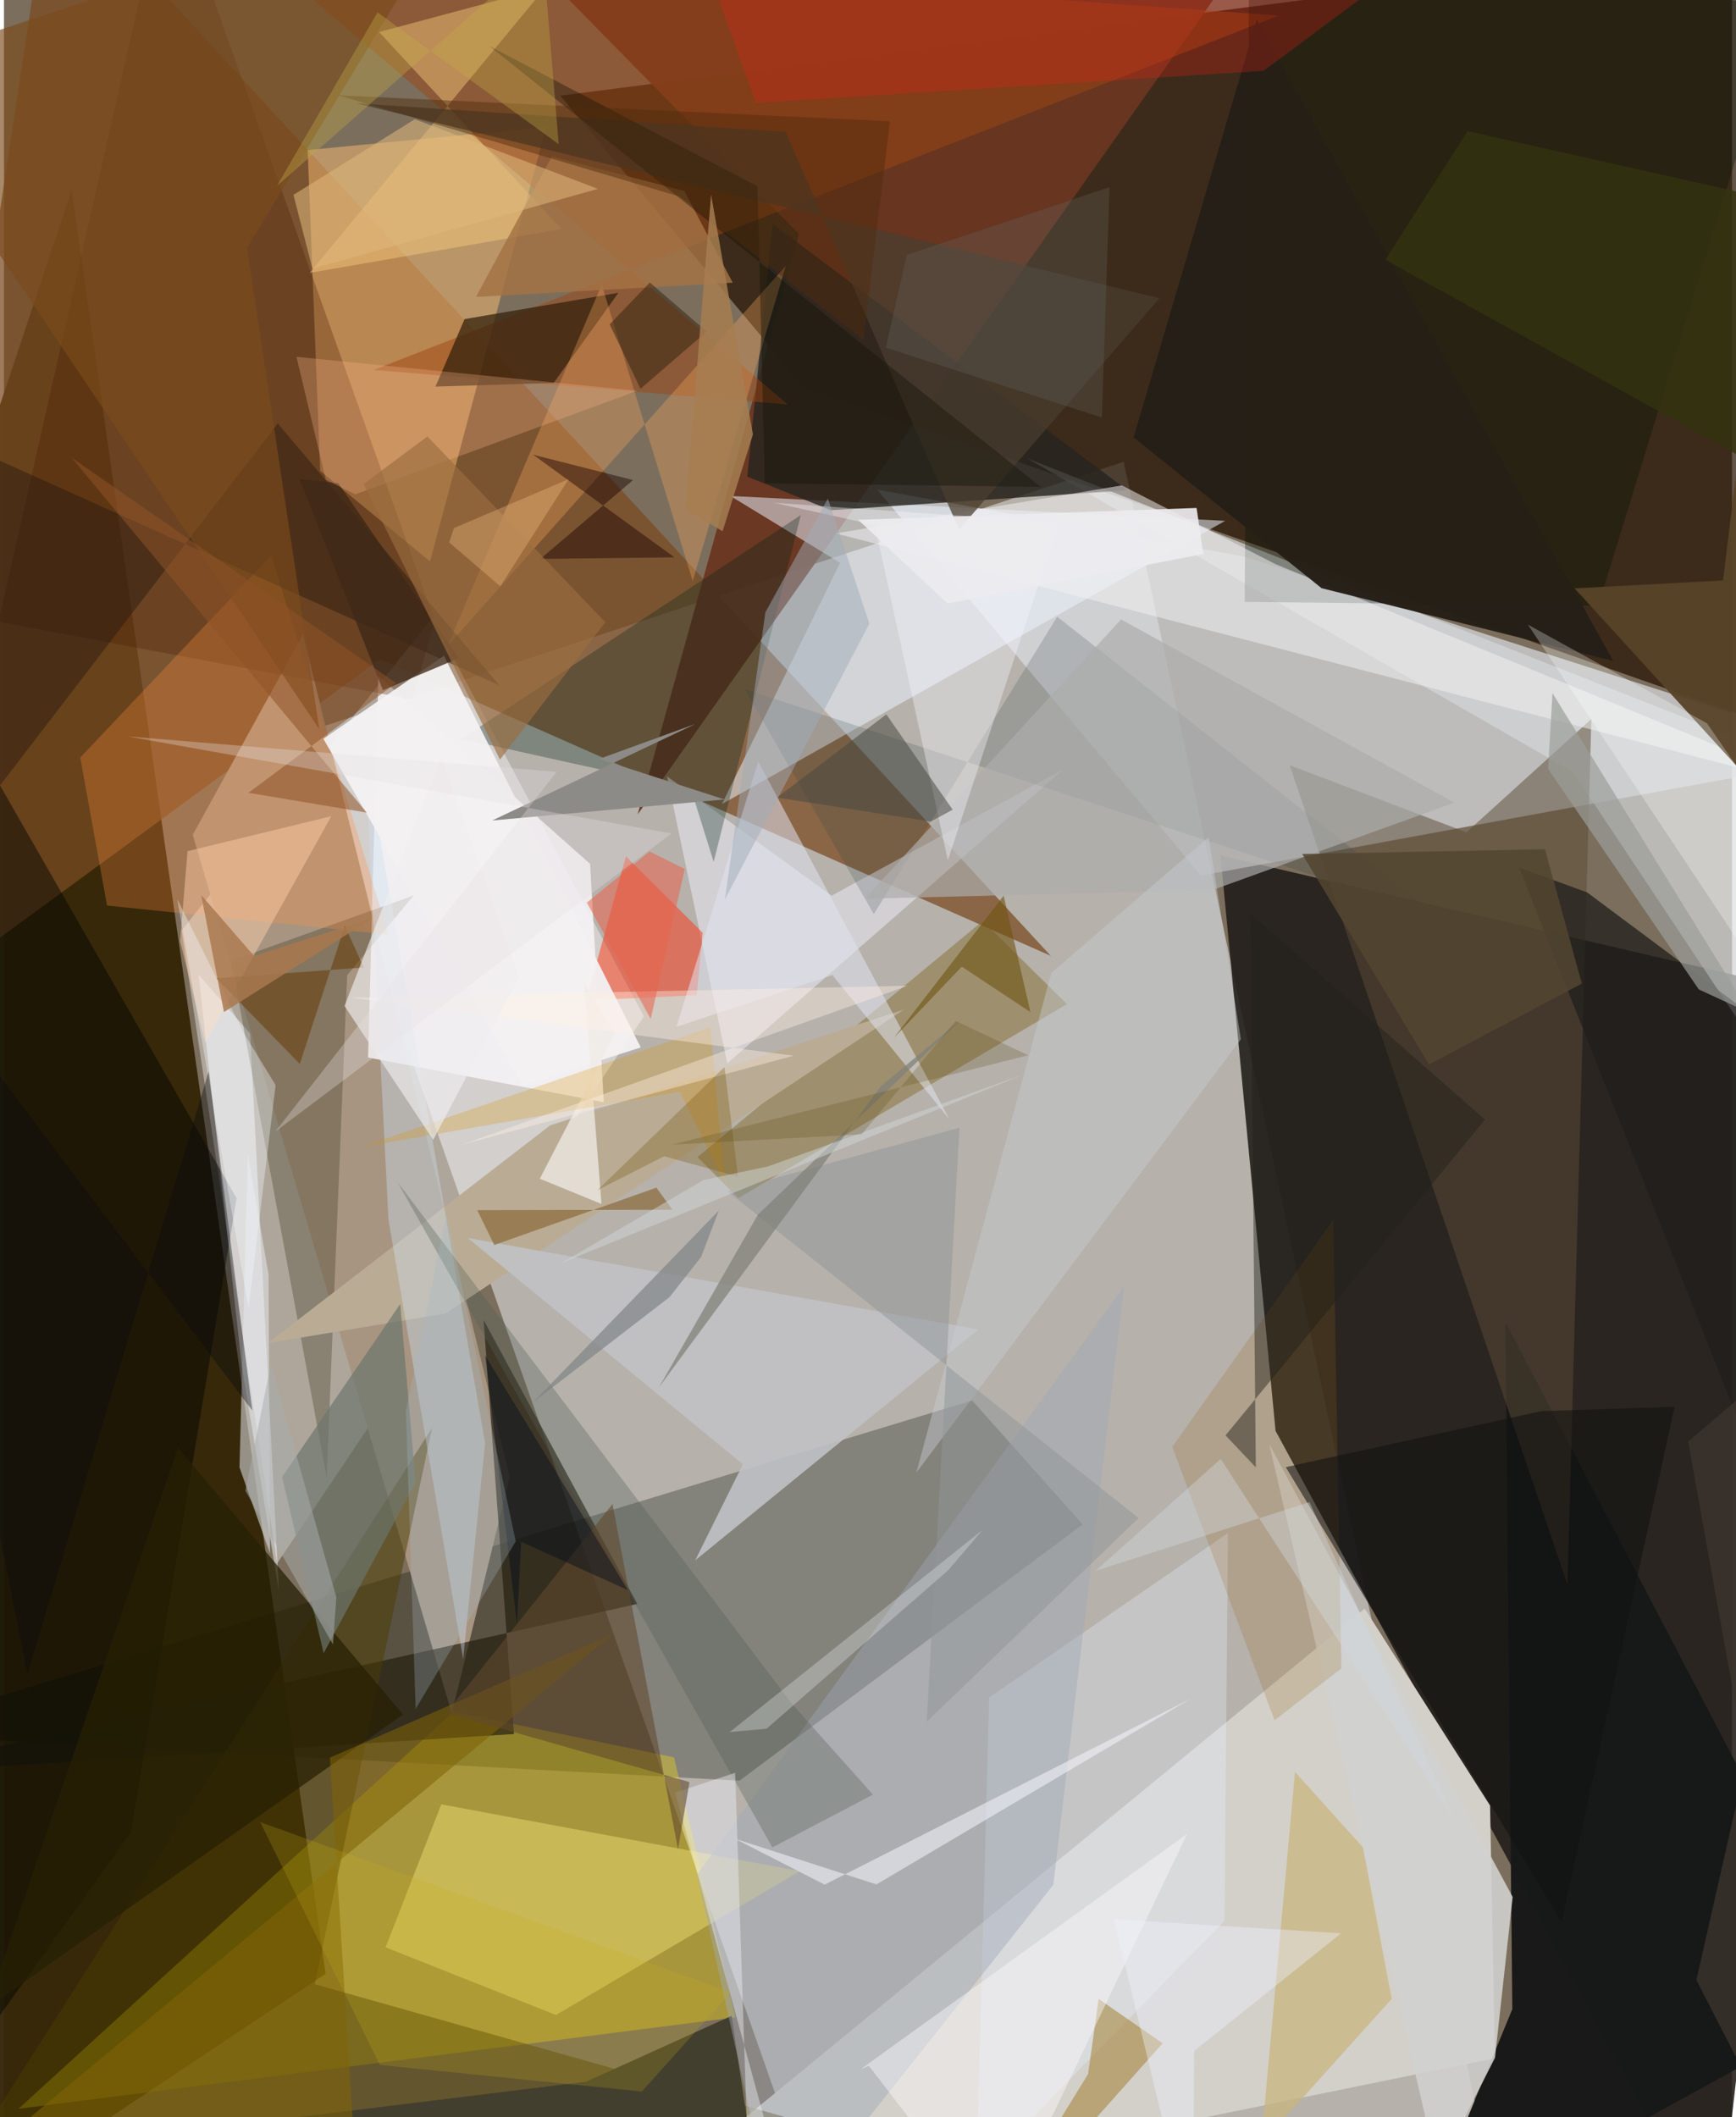 <svg xmlns="http://www.w3.org/2000/svg" width="228" height="278" viewBox="0 0 836 1024"><path fill="#7b6e5c" d="M0 0h836v1024H0z"/><path fill="#c9c7c5" fill-opacity=".749" d="M142.036 355.435L541.684 223.33l184.649 862.097-327.428.573z"/><path fill="#201c18" fill-opacity=".882" d="M615.161 692.039l-26.63-278.26L898 485.737 828.743 1086z"/><path fill="#241100" fill-opacity=".718" d="M269.142 46.273L898-34.692v400.585L386.808 187.05z"/><path fill="#352608" fill-opacity=".961" d="M32.79 91.915L155.605 954.66-41.606 1086l-19.7-712.48z"/><path fill="#d9dde3" fill-opacity=".706" d="M422.51 236.84l156.622 186.63L898 364.894l-298.356-95.77z"/><path fill="#794b21" fill-opacity=".733" d="M181.973 318.819l324.456 143.5L22.928-62-62 497.509z"/><path fill="#fff" fill-opacity=".388" d="M309.58 491.594L132.17 756.145l-46.258-306.12 121.255-151.073z"/><path fill="#d3d0ca" d="M718.932 873.281l-60.645-95.272-372.828 306.3 435.877-88.798z"/><path fill="#000a00" fill-opacity=".278" d="M-62 838.574l417.829 22.694 166.009-123.955-53.44-59.952z"/><path fill="#ffe600" fill-opacity=".337" d="M217.495 827.86L7.018 1019.95l346.85-44.25-29.695-125.728z"/><path fill="#693621" fill-opacity=".953" d="M628.767-62L306.58 393.89l78.01-280.7L227.464-46.824z"/><path fill="#ffbf75" fill-opacity=".475" d="M152.976 227.729l53.153 43.797L262.286 61.43 146.937 72.582z"/><path fill="#171818" fill-opacity=".984" d="M898 967.832l-171.637-328.39 3.342 332.302L682.654 1086z"/><path fill="#d3d4d6" fill-opacity=".729" d="M898 582.117l-139-208.77-263.913-151.62L834.304 355.48z"/><path fill="#ebf3ff" fill-opacity=".522" d="M351.4 239.876l239.408 12.027-243.471 136.992 57.152-116.677z"/><path fill="#a79582" fill-opacity=".992" d="M244.69 714.366L144.674 306.769l-53.333 97.009L216.629 828.63z"/><path fill="#231f11" fill-opacity=".69" d="M246.735 838.692L-62 857.968l368.395-82.208-74.364-137.317z"/><path fill="#26241f" fill-opacity=".808" d="M543.467 237.11l-143.472 9.668-40.406-16.268 12.244-122.26z"/><path fill="#4b3e00" fill-opacity=".494" d="M407.902 1032.396l-447.672 45.688L207.1 690.589l-56.727 269.098z"/><path fill="#f5f4f6" fill-opacity=".859" d="M283.546 417.816l6.635 115.299L176.15 511.49l4.99-184.599z"/><path fill="#9e4514" fill-opacity=".494" d="M616.64 7.52L178.97 178.914l200.203 16.722L116.887-27.958z"/><path fill="#5b4c37" fill-opacity=".506" d="M767.936 347.785l-11.554 418.662-134.386-396.335 85.514 32.459z"/><path fill="#846927" fill-opacity=".459" d="M514.265 485.639l-40.787-40.164-137.936 114.157 19.716 19.864z"/><path fill="#ebeef9" fill-opacity=".518" d="M349.945 514.27l162.629-142.238-112.153 61.166-79.628-57.703z"/><path fill="#4b1b00" fill-opacity=".302" d="M208.462 300.243l-11.027 38.048-200.081-37.563L79.519-62z"/><path fill="#001104" fill-opacity=".325" d="M602.57-46.844L859.983 4.894l-88.698 288.06-171.043-1.83z"/><path fill="#000604" fill-opacity=".463" d="M61.453 886.15l51.12-306.562-153.03-266.932-15.303 737.268z"/><path fill="#ff320d" fill-opacity=".478" d="M281.675 483.832l53.464-2.48 2.888-30.193-37.133-36.958z"/><path fill="#f6f8ff" fill-opacity=".506" d="M115.11 661.12L94.18 471.45l24.902 28.433 13.943 269.722z"/><path fill="#252102" fill-opacity=".263" d="M156.121 714.544l9.908-242.86 32.17-38.572-88.253 31.566z"/><path fill="#fff17e" fill-opacity=".384" d="M211.575 872.705L184.62 941.86l82.43 32.719 118.024-69.593z"/><path fill="#02221a" fill-opacity=".302" d="M343.336 416.863L332.42 381.88l-111.063-24.556 164.137-108.196z"/><path fill="#ff9040" fill-opacity=".29" d="M49.873 437.979l136.292 14.11-56.817-183.463-92.44 97.77z"/><path fill="#c8b57f" fill-opacity=".741" d="M608.19 1036.962l16.388-179.93 32.879 36.51 13.893 73.238z"/><path fill="#baac94" d="M435.491 488.233L213.635 635.288l-85.995 14.338 136.572-105.298z"/><path fill="#35230d" fill-opacity=".753" d="M222.854 154.332l74.413-12.711-31.337 43.6-57.174 1.756z"/><path fill="#2f4447" fill-opacity=".2" d="M693.546 443.145L509.529 298.276l-88.726 143.842-62.485-108.848z"/><path fill="#c1c2c5" fill-opacity=".898" d="M471.363 642.978l-136.974 111.73 23.08-46.492-133.063-109.43z"/><path fill="#f1f0f2" fill-opacity=".522" d="M540.787 234.763l74.328 38.078L881.09 382.23 402.376 257.979z"/><path fill="#f4a35d" fill-opacity=".337" d="M333.19 281.058l-44.005-143.362-74.588 174.715L378.26 128.53z"/><path fill="#e6f0ff" fill-opacity=".325" d="M476.57 821.032l-6.068 230.882 119.935-122.847 1.697-187.603z"/><path fill="#574328" fill-opacity=".953" d="M898 436.02l-46.423-318.743-19.938 163.474-71.826 3.821z"/><path fill="#f8cd80" fill-opacity=".443" d="M261.98-6.08L147.866 131.997l121.884-21.229-88.281-95.27z"/><path fill="#433f2e" fill-opacity=".988" d="M352.019 974.983l10.665 71.832-404.892-.101 323.836-39.874z"/><path fill="#493d2f" fill-opacity=".725" d="M170.34 49.95l207.853 13.82 83.861 192.376 96.914-111.905z"/><path fill="#cfe0f3" fill-opacity=".384" d="M222.14 802.367l10.633-104.305-58.355-336.087 11.598 227.873z"/><path fill="#291910" fill-opacity=".459" d="M-31.438 209.596L-62 458.224l194.455-253.431L239.63 331.447z"/><path fill="#d1d1cf" fill-opacity=".886" d="M693.674 1049.9L612.13 698.522l117.747 218.983-8.565 77.759z"/><path fill="#976e10" fill-opacity=".447" d="M524.454 1003.14l5.14-36.313 30.916 21.44L473.566 1086z"/><path fill="#e0e2ee" fill-opacity=".545" d="M457.37 541.356l-56.58-69.745-75.44 24.995 39.554-128.312z"/><path fill="#acadab" fill-opacity=".69" d="M416.466 434.69l168.084-4.18 117.161-42.322-161.317-88.598z"/><path fill="#9fa8b8" fill-opacity=".443" d="M335.298 906.696l38.613 173.632L507.64 911.646l34.206-289.418z"/><path fill="#546057" fill-opacity=".329" d="M381.06 823.904L190.384 571.738 371.717 893.54 420.371 868z"/><path fill="#f3f1f2" fill-opacity=".953" d="M308.06 506.59l-95.21-189.433-58.33 40.166 96.427 167.663z"/><path fill="#a47344" fill-opacity=".831" d="M228.341 143.625l36.701-67.924 64.117 16.676 23.397 44.362z"/><path fill="#251f17" fill-opacity=".976" d="M637.452 284.5l141.075 35.18L606.099 9.548l-59.624 202.036z"/><path fill="#7a4c1b" fill-opacity=".655" d="M227.77-62L-62 34.433l214.562 318.23-34.946-232.786z"/><path fill="#966518" fill-opacity=".208" d="M643.073 590.059l-77.89 109.728 49.482 132.257 32.372-25.12z"/><path fill="#f42217" fill-opacity=".255" d="M609.426 34.258l74.118-55.227L323.801-62l39.903 111.748z"/><path fill="#e3e7eb" fill-opacity=".549" d="M117.968 558.453l-4.013 151.292 14.744 41.6L128 616.454z"/><path fill="#272004" fill-opacity=".737" d="M-33.244 1044.538L84.238 700.2l108.794 129.034L-62 1009.315z"/><path fill="#1f1e1b" fill-opacity=".745" d="M898 835.83V530.07l-132.123-98.457-32.885-11.989z"/><path fill="#6d756c" fill-opacity=".694" d="M191.721 630.655l7.431 86.42-44.493 82.501-20.11-85.209z"/><path fill="#c7cbd3" fill-opacity=".443" d="M598.391 502.63L441.353 712.326l65.342-241.796 76.11-65.601z"/><path fill="#f6f6fe" fill-opacity=".388" d="M421.315 253.945l-48.818-10.77 137.862 9.619-53.723 163.333z"/><path fill="#806407" fill-opacity=".557" d="M-62 1086h234.507l-14.812-235.9 136.901-59.808z"/><path fill="#3e2816" fill-opacity=".773" d="M220.064 318.337l-58.3-84.58-18.8-2.08 40.365 102.128z"/><path fill="#484841" fill-opacity=".529" d="M373.962 385.766l52.897-40.266 32.087 46.11-10.604 5.767z"/><path fill="#f7b086" fill-opacity=".306" d="M306.38 189.015l-164.874-16.424 14.22 59.497 14.255 6.994z"/><path fill="#ffcea8" fill-opacity=".471" d="M97.362 504.37l60.999-109.597-69.536 16.895-3.613 43.56z"/><path fill="#121212" fill-opacity=".553" d="M808.245 680.399l-54.69 249.162-133.461-219.935 123.642-27.12z"/><path fill="#efebe6" fill-opacity=".757" d="M280.73 475.72l14.8 24.195-36.299 70.187 29.832 12.216z"/><path fill="#da9300" fill-opacity=".255" d="M348.83 572.469l-21.93-44.417-153.768 26.666 168.615-57.861z"/><path fill="#8b6b3b" fill-opacity=".706" d="M315.624 574.422l7.791 10.696-94.468.177 8.251 16.87z"/><path fill="#623801" fill-opacity=".51" d="M102.755 473.148l40.363 41.448 21.804-66.815 9.12 20.171z"/><path fill="#edf0f6" fill-opacity=".439" d="M361.308 1086h23.249l-59.824-218.97 29.014-9.592z"/><path fill="#a0abb8" fill-opacity=".49" d="M348.767 435.02l19.585-138.864 30.234-55.009 20.074 60.49z"/><path fill="#fcfaff" fill-opacity=".424" d="M480.281 1079.51l92.125-192.541-157.866 113.795 3.869-1.59z"/><path fill="#919698" fill-opacity=".506" d="M548.917 734.231L446.421 832.72l15.822-287.27-112.33 30.64z"/><path fill="#101005" fill-opacity=".376" d="M501.591 235.516l-133.5-1.825-3.571-143.59-129.613-67.777z"/><path fill="#534631" fill-opacity=".863" d="M689.408 514.837L628.057 413.05l117.44-2.305 17.831 64.994z"/><path fill="#fdffff" fill-opacity=".275" d="M737.255 302.124l106.412 160.121L898 456.872l-74.145-107.045z"/><path fill="#deb67c" fill-opacity=".553" d="M149.232 129.962l-9.175-35.714 58.706-36.59L287.36 91.35z"/><path fill="#1a0201" fill-opacity=".443" d="M304.34 232.183l-48.314-12.245 68.331 49.619-64.874.775z"/><path fill="#7f8285" fill-opacity=".682" d="M337.252 607.966l8.587-22.47-89.946 92.829 66.067-50.919z"/><path fill="#322510" fill-opacity=".51" d="M312.44 136.648l27.575 23.711-32.073 27.68-14.907-31.164z"/><path fill="#f6f9ff" fill-opacity=".357" d="M83.855 434.883l34.467 197.87 13.102-107.926-15.312-25.001z"/><path fill="#61492e" fill-opacity=".58" d="M213.937 828.471l117.703 33.464-5.562 32.505-31.688-166.972z"/><path fill="#8d8b88" d="M236.21 396.844l98.333-46.714-46.559 16.937 60.563 19.595z"/><path fill="#23211a" fill-opacity=".451" d="M605.613 709.706l-2.614-267.884 113.495 99.685-125.539 152.725z"/><path fill="#656762" fill-opacity=".298" d="M531.135 201.94l-104.492-33.81 10.164-44.881 98.035-32.712z"/><path fill="#705413" fill-opacity=".612" d="M463.38 467.528l-32.81 34.38 53.052-68.7 12.953 56.301z"/><path fill="#9c6d3f" fill-opacity=".651" d="M204.871 211.089l86.013 89.844-50.935 66.457-65.986-133.32z"/><path fill="#9b9e9a" fill-opacity=".69" d="M747.036 371.9l2.09-36.662 95.538 154.775-24.758-11.472z"/><path fill="#fff0e4" fill-opacity=".4" d="M167.85 482.556l214.168 28.057-161.006 43.178 216.19-77.014z"/><path fill="#e9ecf1" fill-opacity=".318" d="M368.938 836.101l87.897-76.663 16.607-19.48-122.338 97.778z"/><path fill="#818179" fill-opacity=".725" d="M424.204 525.375l40.52-33.78-99.934 95.81-47.95 83.642z"/><path fill="#0a0d10" fill-opacity=".38" d="M11.373 809.808l87.656-291.563 21.125 163.997L-62 441.062z"/><path fill="#edecef" fill-opacity=".918" d="M580.235 267.94L456.49 291.89l-43.266-40.474 163.726-5.726z"/><path fill="#f0f2ff" fill-opacity=".392" d="M575.133 1086l-38.145-157.738 109.892 6.795-71.075 56.904z"/><path fill="#33330f" fill-opacity=".816" d="M668.284 125.642l39.799-62.214 182.664 40.966-24.748 130.752z"/><path fill="#a9794f" fill-opacity=".839" d="M121.01 462.37l-25.609-29.497 11.028 56.622 71.833-45.343z"/><path fill="#f0f2f8" fill-opacity=".588" d="M573.842 821.741l-176.796 89.8-43.399-22.202 68.436 22.087z"/><path fill="#f0eeef" fill-opacity=".643" d="M207.673 551.298l41.541-78.744-37.611-106.594-46.85 120.599z"/><path fill="#c4ae1a" fill-opacity=".22" d="M123.986 881.296l227.662 82.371-43.05 47.917-126.749-12.867z"/><path fill="#744f02" fill-opacity=".29" d="M287.022 575.725l61.553-59.634 6.537 52.967-35.8-9.804z"/><path fill="#4f2c0d" fill-opacity=".447" d="M327.15 95.164l88.579 69.193 12.912-105.702-266.923-12.57z"/><path fill="#c1a948" fill-opacity=".369" d="M260.683-23.314l7.686 93.052-87.637-63.74-48.701 83.977z"/><path fill="#8e5227" fill-opacity=".537" d="M175.524 393.042l-57.25-9.598 71.437-53.061L32.691 221.32z"/><path fill="#030c1b" fill-opacity=".435" d="M248.162 785.449l-15.394-129.873 69.09 113.523-51.607-23.371z"/><path fill="#a67d51" fill-opacity=".847" d="M342.096 94.09l20.238 116.047-14.678 46.818-17.977-10.665z"/><path fill="#a9acad" fill-opacity=".522" d="M129.082 659.833l31.73 112.803-1.654 22.743-42.354-74.362z"/><path fill="#d2d7d9" fill-opacity=".482" d="M369.538 564.196l-31.052 6.525-68.7 40.112 223.532-91.235z"/><path fill="#f9c485" fill-opacity=".318" d="M215.372 262.336l2.335-6.925 55.508-23.68-33.087 51.849z"/><path fill="#e7624e" fill-opacity=".549" d="M312.863 492.791l-30.87-56.256 30.343-24.712 17.044 8.485z"/><path fill="#d3dae1" fill-opacity=".396" d="M528.083 759.775l103.516-33.273 69.922 153.245L588.617 705.64z"/><path fill="#3b342d" fill-opacity=".82" d="M884.61 1086l-69.844-388.778 78.265-66.6-74.276 327.032z"/><path fill="#a3b8c9" fill-opacity=".282" d="M214.096 587.093l-19.64 95.123 4.708 144.32 48.406-81.01z"/><path fill="#e5e1e4" fill-opacity=".322" d="M322.947 403.123l-191.7 144.205 136.086-173.99-207.588-17.166z"/><path fill="#503c01" fill-opacity=".204" d="M460.39 493.791l35.116 16.611-172.321 43.22 91.75-4.985z"/></svg>